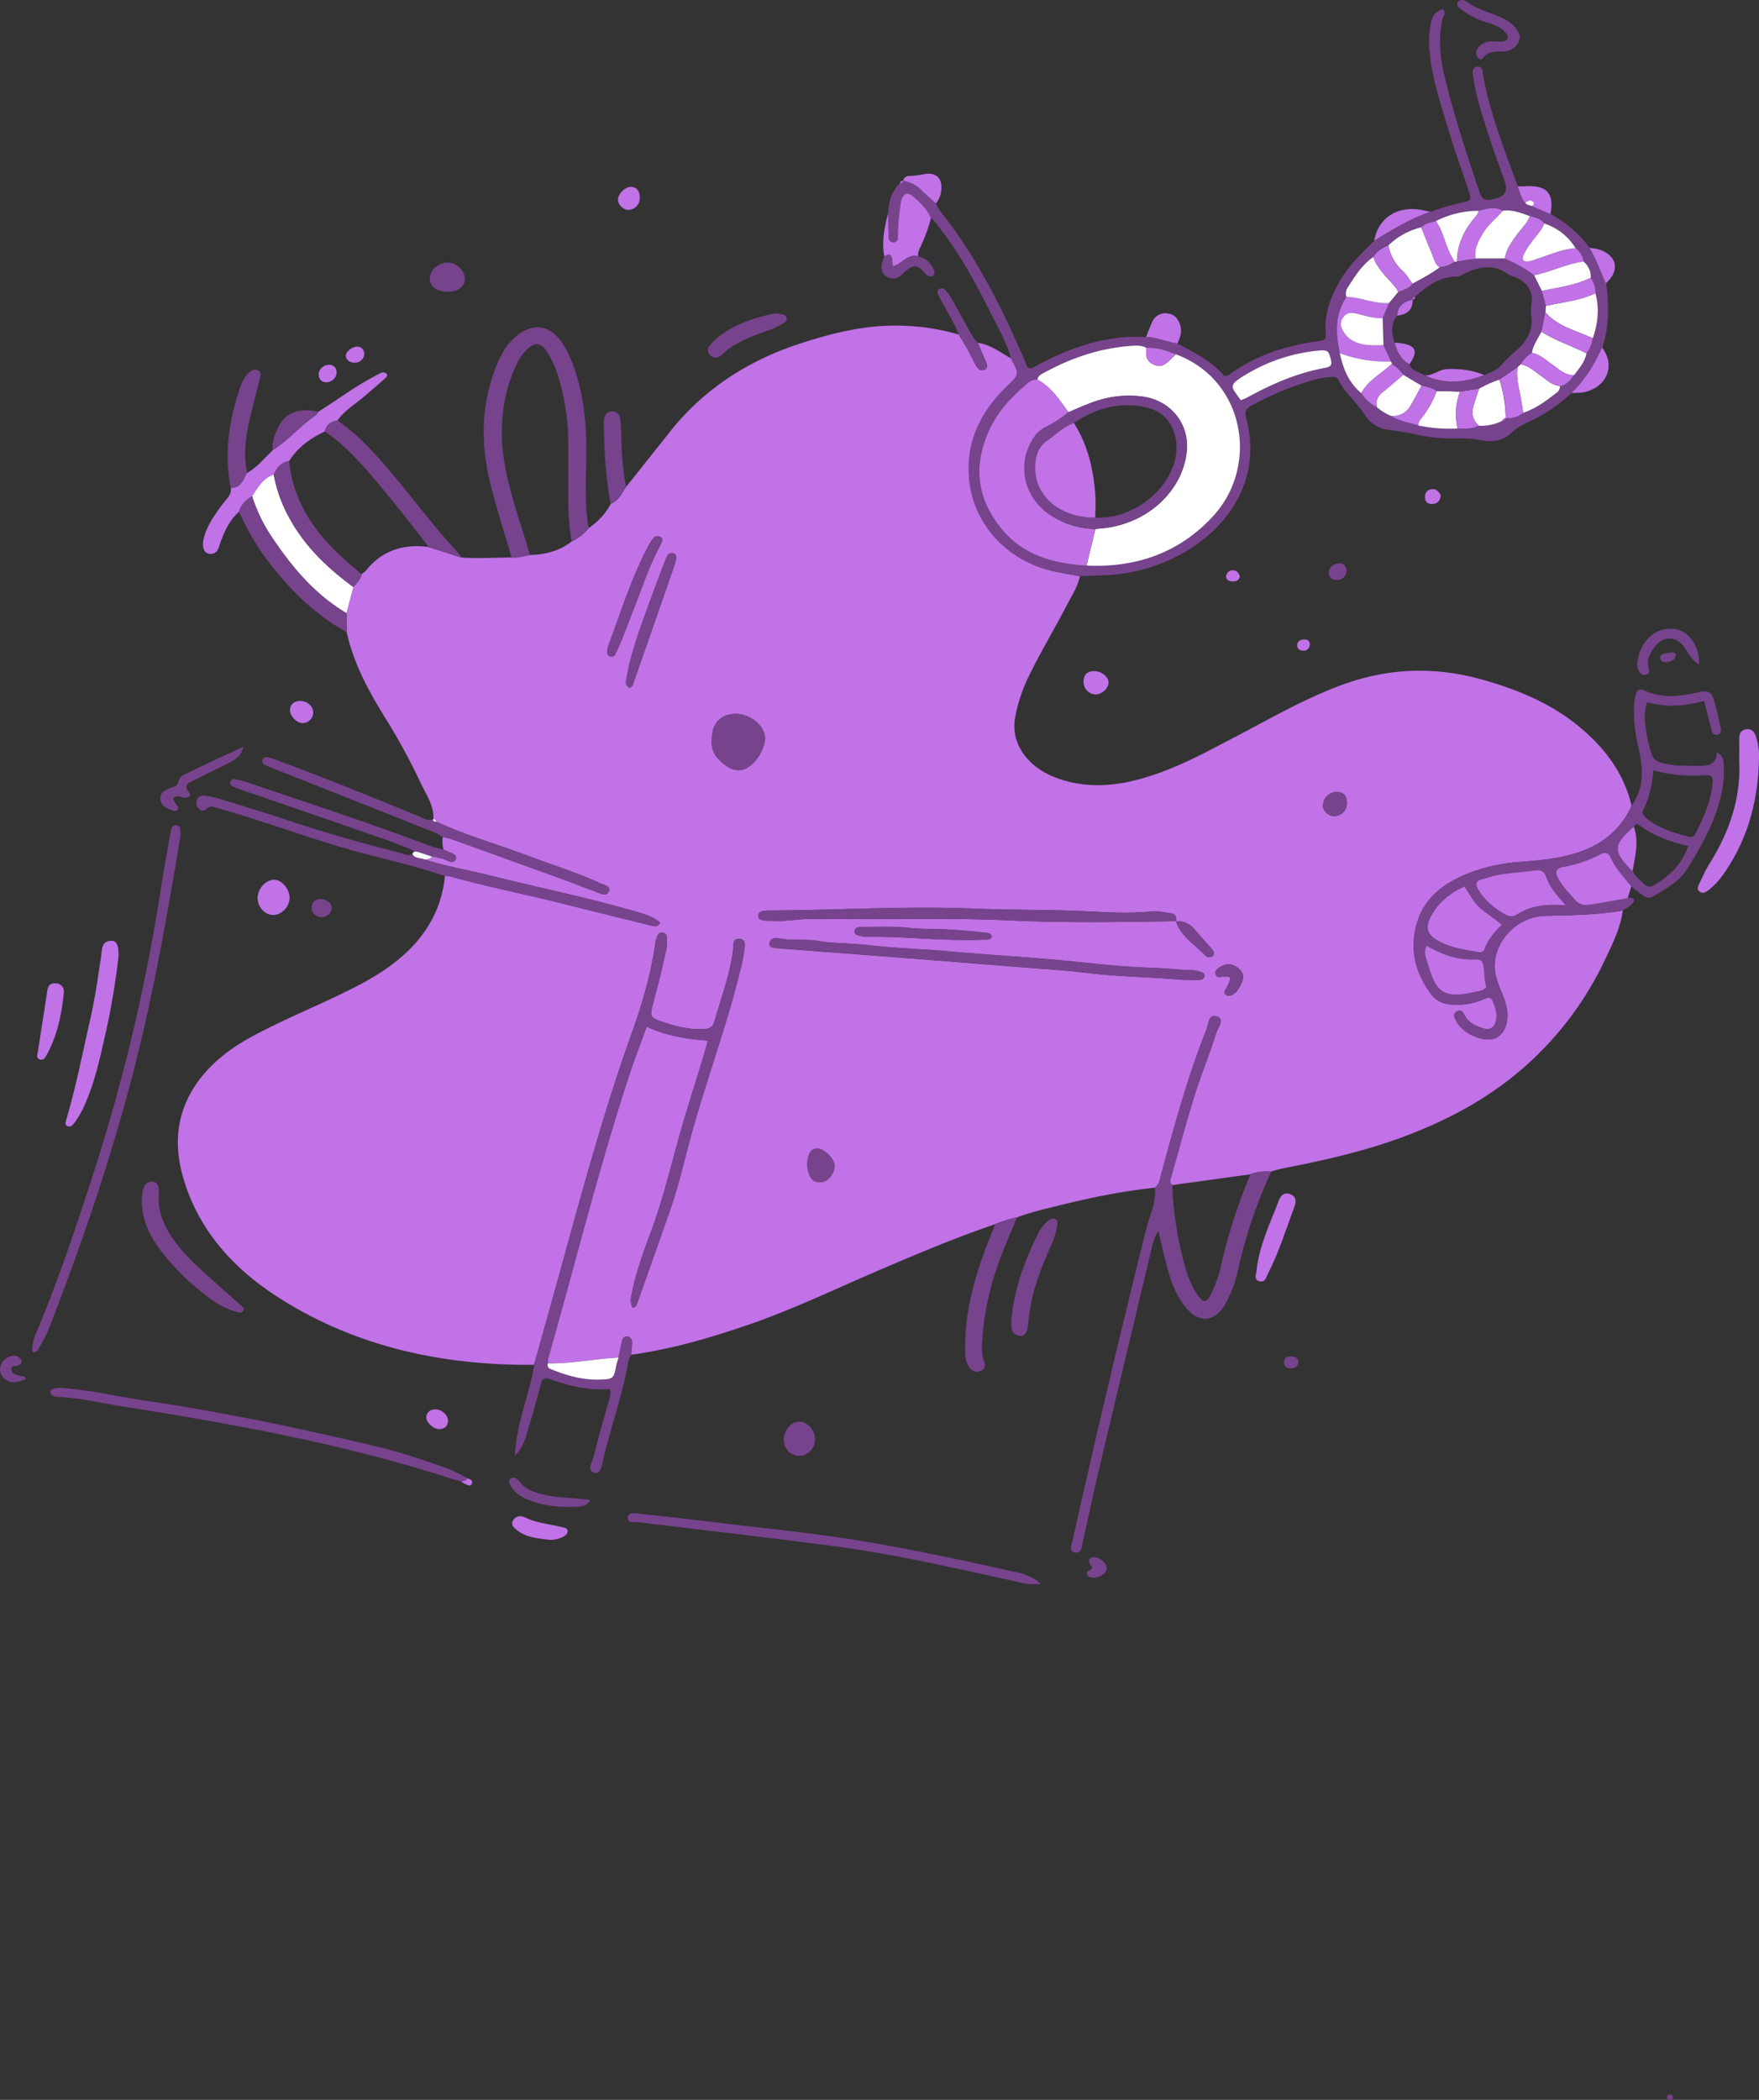 <svg id="Layer_1" data-name="Layer 1" xmlns="http://www.w3.org/2000/svg" viewBox="0 0 903.61 1078.47"><rect x="0" y="0" width="903.61" height="1078.47" fill="#333333" stroke="none"/><defs><style>.cls-1{fill:#c072e6;}.cls-2{fill:#77438d;}.cls-3{fill:#fff;}</style></defs><title>Librarians</title><path class="cls-1" d="M804.85,314.51c-1.22,5.73-4.59,10.69-7.27,15.86C791.2,342.68,783.93,354.6,778,367.1a81.21,81.21,0,0,0-6.41,19.82c-2.53,13.54,6.48,26.12,22.47,31.6,13.46,4.61,27.12,4,40.69.37,18.38-4.84,34.5-13.86,50.88-22.43,17.68-9.25,34.9-19.23,54-26.23,23.74-8.72,47.68-9.48,72-2.63,17.51,4.91,33.95,11.68,47.87,22.68,14.4,11.38,24.8,25,28.74,42.14-5.17,11.45-14.11,19.41-27,23.78-9.69,3.29-19.89,4.16-30,5a92,92,0,0,0-24.57,5c-13,4.81-23.8,12-28.11,24.69-4.6,13.53-2.1,26.26,6.58,38.09,2.66,3.61,6.22,5.22,10.88,5.48a34.78,34.78,0,0,0,16.4-2.77c1.72-.77,3.45-1.46,4.41.72,1.51,3.44,2.73,7,1.69,10.75-1,3.43-3.18,4.65-6.85,3.43-3.35-1.11-6.57-2.5-8.55-5.53-1-1.58-1.81-4.7-4.8-2.93-2.38,1.41-.69,3.73.33,5.58.12.21.23.42.36.61,3.92,5.73,13.86,9.62,19.09,7.49s7.51-9,5.83-16.43c-1.32-5.88-4.63-11.12-5.69-17.13-2.47-14.07,9.9-29,25.83-29.36,13.3-.29,26.55-.46,39.66-2.71-1.15,8.8-5.14,16.81-8.92,24.81a169.58,169.58,0,0,1-41.21,55.16c-18.9,16.73-41.14,28.58-65.64,37.35C948.83,610.34,929,614.73,909,618.65c-2,.39-3.9,1-5.85,1.54-3.67-.12-7.31,0-10.71,1.46l-40.15,5.54a2.55,2.55,0,0,1-.87-3.11c4-14,7.65-28,12-41.93,3.51-11.24,8-22.24,11.6-33.48.81-2.55,4.59-6.88-.18-8.19-4-1.1-3.85,4-4.87,6.55-9.8,24.4-16.56,49.58-23.42,74.73-.65,2.4-.82,5-3.2,6.78-16.91,1.75-33.43,5.2-49.79,9.26-7.08,1.76-14.23,3.37-21,6a61.26,61.26,0,0,0-11.18,3.42c-21.47,7.37-42.25,16.16-63,25.11-21.38,9.26-42.39,19.26-64.61,26.86-19.33,6.6-39,12.36-59.5,15.13a47.67,47.67,0,0,0,.5-6.61A2.66,2.66,0,0,0,572,705c-1.49,0-2.07,1-2.33,2.19-.62,2.86-1.23,5.71-1.84,8.57-12.14.56-24.07,3.22-36.29,3a12.88,12.88,0,0,1,.16-2.72c13.82-48.31,25.76-97,41.47-144.91,2.73-8.33,5.94-16.54,9.12-25.35,10,4.71,20.45,6.39,31.44,7.22-.76,2.72-1.32,5-2,7.15-3.31,10.86-6.69,21.71-10,32.58-5.66,18.86-9.82,38.06-16.6,56.66-3.9,10.7-8,21.36-10.26,32.49-.56,2.75-1.4,5.6.27,8.34,2.07-.7,2.14-2,2.5-3q8.28-23.34,16.5-46.69c5.07-14.49,8.24-29.41,12.44-44.1,7.45-26,16.82-51.63,23.38-77.89a115.64,115.64,0,0,0,2.49-12.17c.3-2.14.88-5.41-2.51-5.64-3.57-.25-3,3-3.21,5.19-1.48,12.88-6.18,25.09-9.75,37.54-.74,2.59-2.62,3.53-5.63,3.65-7.62.29-14.68-1.65-21.65-4-5.24-1.75-5.77-2.77-4.51-7.81,1.79-7.16,3.87-14.28,5.38-21.5.85-4,2.34-8,2.06-12.25-.11-1.57.34-3.66-2-3.95-2.77-.35-2.92,2.05-3.59,3.71a5.1,5.1,0,0,0-.24,1.36c-2.24,15.79-6.69,31.17-12.08,46.24-14,39-24.79,78.74-35.76,118.45q-7.2,26.08-14.52,52.13c-48.06.42-92.75-9.64-132.2-35.15-23.08-14.93-39.81-34.32-47.54-59.24-5.27-17-4.62-33.67,5.83-49.26,7.17-10.7,17.33-18.63,29.1-25,15.8-8.55,32.64-15.33,48.79-23.3,9.89-4.88,19.38-10.2,27.6-17.29C469.4,498.8,477,485,478.65,468.46a9,9,0,0,1,2.27.06c19.26,5.41,39,9.25,58.4,14.13q22.48,5.64,45,11.16c1.6.39,3.46,1.17,4.91-1.35-3.65-3.4-8.62-4.58-13.33-5.95-24.29-7.09-49.22-12.09-73.79-18.27-11.25-2.82-22.77-4.72-33.8-8.27,1.31-.3,2.93,0,3.63-1.5,1.59-.17,3,.71,4.41.85,2.72.26,6.44,3.78,7.86.39,1.16-2.77-3.9-3.36-6.28-4.84a15.31,15.31,0,0,1-.4-6.35,24.85,24.85,0,0,1,3.73.71q28.49,10.23,56.92,20.53c5.69,2.07,11.29,4.32,17,6.37,2.48.9,6.13,3.24,7.51.51,1.78-3.56-3.4-3.54-5.56-5.07a7.4,7.4,0,0,0-1.37-.61c-10.8-4.76-22.19-8.27-33.25-12.47-16-6.06-32.66-10.7-48.13-17.89-.34-.71-.7-1.4-1.73-1.44l.08.15c.42-7-3.79-12.77-6.61-18.82a325.2,325.2,0,0,0-18.59-34c-8.48-13.68-15.95-27.78-19.35-43.31,0-3.25-.05-6.49-.07-9.74L431.61,320c1.69-2,3.9-3.82,4.18-6.59a13.13,13.13,0,0,0,2.3-1.81c7.94-10,18.68-13.91,32.1-12.13L487,304.86c8.63.6,17.26,0,25.89,0,3.25.29,6.28-.72,9.38-1.29,8-.18,15.39-2.09,21.53-7a23.59,23.59,0,0,0,8.73-6.85,34.62,34.62,0,0,0,11.32-12.39c4.24-1.76,5.64-5.59,7.91-8.78,7.44-9.35,14.91-18.68,22.31-28.06,17.46-22.11,40.63-37.24,69.05-46.16,15.79-5,31.65-8.9,48.64-8.55a112.93,112.93,0,0,1,30.87,4.6c1.44,2.41,3,4.78,4.32,7.23,1.58,2.87,2.87,5.87,4.58,8.68.79,1.31,2,3.07,4.15,2.13s1.5-2.62.81-4.22c-1.38-3.19-2.7-6.41-4.05-9.62,6.59,1,11.51,5,17,8,4.44,8.13,4.45,8.14-1.73,14.11-13.64,13.18-21.1,28.11-19.79,46.76,1.6,22.8,18.29,42.58,42.82,48.32C795.33,312.83,800.11,313.6,804.85,314.51Zm49.37,177.12c2.34,7.66,9.55,12,14.95,17.55a2.78,2.78,0,0,0,4.05.17c1-1.05.34-2.24-.42-3.13-2.92-3.43-6-6.77-8.92-10.2a11.33,11.33,0,0,0-9.72-4.33c.3-2,0-3.78-2.7-4.12-3.29-.4-6.67-1.27-9.88-.93-11.51,1.22-22.93.41-34.42-.1-19.15-.86-38.33-.56-57.51-1.36-34.77-1.45-69.57.9-104.37,1a19.68,19.68,0,0,0-2.3.11c-1.6.18-3.18.71-3.34,2.29-.2,2.12,1.69,2.62,3.55,2.78,1.52.14,3.07,0,4.6.11,6.17.37,12.24-1,18.35-.95,34.27.33,68.54-.82,102.84.74C797.34,492.54,825.8,492.12,854.22,491.63Zm3.7,30.16c2.81,0,5.63.12,8.43,0a2.38,2.38,0,0,0,2.49-2.16c0-1.14-1-1.61-1.9-1.9a17,17,0,0,0-4.44-.91c-7.16-.15-14.29-1-21.4-1.23-13.84-.35-27.53-2-41.21-3.38-20.56-2.06-41.21-3.15-61.78-5-14.22-1.31-28.58-1.61-42.74-3.29-8.38-1-16.83-.68-25.18-2.1-6.48-1.1-13.28,0-19.86-1.32-2.06-.43-4.48,0-4.91,2.22-.53,2.69,2.06,2.67,4.09,2.83q17.57,1.35,35.13,2.67,20.24,1.55,40.48,3.12,23.65,1.86,47.32,3.78c12.47,1,25,1.71,37.38,3.24C825.8,520.24,841.92,520.35,857.92,521.79Zm-242.21-123c-.47,5.82,3,10.19,8.23,13.54a9.4,9.4,0,0,0,8.66,1.17c5.83-2.12,11.78-12.28,10.24-17.8-1.82-6.52-9.54-11.33-16.7-10.4C619.38,386.18,615.68,390.84,615.71,398.79Zm-42.05-26.92c.5-.49,1.25-.91,1.45-1.47q10.71-30.58,21.32-61.2a19.27,19.27,0,0,0,1-4,2.11,2.11,0,0,0-1.83-2.6,2.33,2.33,0,0,0-2.52,1.18,39.46,39.46,0,0,0-2,4.45c-3.65,9.82-7.33,19.63-10.85,29.48-3.37,9.4-6.44,18.88-8.16,28.67C571.64,368.4,570.87,370.47,573.66,371.87Zm-11.57-19.59c.15,1.22-.43,2.89,1.52,3.4s2.5-1,3.07-2.3c1-2.13,2-4.22,2.87-6.39,4.05-10.39,8.09-20.8,12-31.22a171.92,171.92,0,0,1,8.33-18.5c.58-1.11.82-2.29-.62-3a2.83,2.83,0,0,0-3.47.59,29.42,29.42,0,0,0-3,4.75c-8.53,16.26-13.82,33.56-20.19,50.52A18.15,18.15,0,0,0,562.09,352.28Zm197.42,147.5c0-1.54-1.35-2-2.52-2.13-5.83-.63-11.67-1.24-17.53-1.61-7.9-.5-15.81-.17-23.74-1.07-7.32-.83-14.83-.34-22.26-.43-1.87,0-4.11.2-4.35,2-.33,2.48,2.45,2.46,4.3,3a5.1,5.1,0,0,0,1.52.11c20-.32,39.86,2.3,59.85,1.45C756.45,501.07,758.45,501.6,759.51,499.78Zm-89.7,108.59a4.33,4.33,0,0,0-3.92,2.64,13.93,13.93,0,0,0,.48,11.93c1.18,2.25,3.54,3.25,6.39,2.6,3.38-.78,6.46-5.26,6-8.65C678.35,613.24,673.36,608.42,669.81,608.37Zm208.48-88.32c4.05-.08,4.33.23,2.91,3.64-.53,1.29-1.32,2.49-1.88,3.77a1.65,1.65,0,0,0,1,2.29,3.15,3.15,0,0,0,2.16,0c3.26-1.43,4.52-4.27,5.73-7.06,1.47-3.37-.37-5.87-3.22-7.7s-5.84-1.37-8.55.45c-1.25.83-2.41,1.87-1.92,3.45C875.1,520.7,876.66,520.5,878.29,520.05ZM942,431c.09-3.61-1.56-5.51-5-5.72a7.12,7.12,0,0,0-7.27,6.6c-.23,3.13,2.65,5.88,6,5.77A6.53,6.53,0,0,0,942,431Z" transform="translate(-250.09 -18.53)"/><path class="cls-2" d="M804.85,314.51c-4.74-.91-9.52-1.68-14.21-2.77-24.53-5.74-41.22-25.52-42.82-48.32-1.31-18.65,6.15-33.58,19.79-46.76,6.18-6,6.17-6,1.73-14.11-1.78-7.47-5.77-14.18-9.21-21.07-7.84-15.71-16-31.27-27-45.47-1.45-1.87-2.58-4-4.8-5.29-1.67-4.49-5.14-7.84-8.8-11-3.06-2.66-5.14-2.13-6.39,1.57a19.23,19.23,0,0,0-.5,3.4,93.82,93.82,0,0,0-1.26,15.78,2.2,2.2,0,0,1-2,2.54c-2,.21-2.68-1.07-2.74-2.54-.15-4.13-.19-8.26-.27-12.39.22-5.69,1.54-11,5.95-15.41a1.71,1.71,0,0,0,1.83-1.3h0a16.91,16.91,0,0,1,9.51,4.92c2.34,2.3,4.84,4.48,7.27,6.71.79,2.49,2.6,4.46,4.19,6.53,17.42,22.59,29.81,47.46,40.82,72.95.46,1.07.92,2.14,1.29,3.24.68,2,2,2.47,4,1.36,1.74-1,3.48-1.92,5.26-2.82,16.29-8.21,33.41-13.69,52.46-12.63,5.61.11,10.6,2.62,16.06,3.34,8.77,4.73,17.83,9.12,24.05,16.79a9.05,9.05,0,0,0,2.38-.7c13-9.59,28.18-14.77,44.64-17.17,5.35-.79,5.32-.76,5-5.3-.62-8.28,2.11-15.89,5.9-23.25,4.58-8.91,11.73-16.14,19.14-23.17,9.24-5.58,18.41-11.27,28.9-14.87a129.72,129.72,0,0,1,16.06-4.69c4.69-1.08,5-1.38,3.57-5.7-3.21-10-6.91-19.78-9.88-29.78-4-13.56-8.81-27-10.16-41.09a50.31,50.31,0,0,1,.4-15.15c.72-3.48,2.09-6.57,6.31-7.63,2,1.87.2,3.26-.13,4.66-2.26,9.68-1.47,19.3.77,28.82,4.84,20.52,11.46,40.62,18.28,60.66,1.25,3.67,2.67,4.31,6.76,3.45,6.21-1.3,7.92-3.84,6-9.32-4.93-13.82-9.81-27.65-13.72-41.73a107,107,0,0,1-2.52-12.91c-.27-1.75-.24-4.1,2.63-4.1,2.4,0,2.2,2.14,2.47,3.69,3.54,19.88,10.93,38.8,18,57.81,1.25,2.82,1.77,5.91,3.91,8.4.84,1.15,2.26,1.32,3.55,1.69l9.46,4.13a63.37,63.37,0,0,1,20.05,17.41c3.44,5.81,5.69,12.07,8.39,18.16,1.42,11.12,1.55,22.18-2,33.07-4,8.44-8.57,16.55-15.77,23.23a83.15,83.15,0,0,1-22.06,14.82,31.74,31.74,0,0,0-8.76,5.51c-4.25,4.09-9.71,5.21-15.5,3.93a58.28,58.28,0,0,0-13.69-.9,83.5,83.5,0,0,1-19.05-1.88,112.8,112.8,0,0,0-13.55-2.35c-5.87-.55-10.65-3.12-13.64-7.93-3.87-6.24-10.17-11-13.38-17.65-.71-1.48-2.14-1.91-3.78-1.76a45.26,45.26,0,0,0-6.82.88,152,152,0,0,0-34.25,13.8c-2.91,1.56-3.59,3.24-2.77,6.22,11.81,43.34-26.15,76-66.1,80.42C817.65,314.15,811.23,314.17,804.85,314.51Zm218.69-81.23,0,0a12,12,0,0,0,9-2.76c6.56-2.18,11.78-6.15,17-10.19a3.94,3.94,0,0,0,1.85-3.56c3.71-.54,5.36-3.23,7.28-5.64,2.63-3.49,5.64-6.8,6.37-11.17,2-2.27,2.68-5,3.27-7.71,2.65-7.61,3.44-15.3,1.35-23.12a12.37,12.37,0,0,0-2.45-7.91,9.82,9.82,0,0,0-3.65-8.31,10.81,10.81,0,0,0-4.13-6.93,29.21,29.21,0,0,0-16-12.67c-1.85-2.37-4.66-3.21-7.59-3.85-4.49-1.54-8.88-3.53-13.94-2.7-4.11-2.48-8.21-1-12.32,0a48.1,48.1,0,0,0-22,5.28c-2.69.72-5.53,1.14-7.51,3.2a36.92,36.92,0,0,0-16.84,9.25c-3.11,1.38-6,2.95-7.64,5.9-6.11,4.23-9.63,10.22-13.41,16a5.41,5.41,0,0,0-.5,4.59c-6.27,9.13-5.42,18.95-3.45,28.87,1.67,7.73,4.35,15,11.06,20.52a19.1,19.1,0,0,0,8,7.15,24.47,24.47,0,0,0,7.49,4.63c4.2,2.63,9.21,3.37,13.9,4.85a77.12,77.12,0,0,0,20.12,1.56c3.72,0,7.51.42,10.93-1.43a23.91,23.91,0,0,0,12.13-2.57C1022.81,234.5,1023.47,234.18,1023.54,233.28ZM854,200.48c-4.82-1.93-9.69-3.67-15.12-3.33-2.84-1.49-5.95-1.13-9-.88-15.53,1.29-29.67,6.21-42.94,13.39-1.72.94-3.69,1.69-4,3.83-3.23-.16-5.1,1.87-7.11,3.6-8.78,7.52-15.57,15.87-19.51,26.62-6.33,17.26-3.3,32.57,8.4,46.72,10.71,12.95,26.16,17.64,43.42,18.56,26.65,1.29,48.67-7.29,65.44-25.84C896.79,257.5,889.54,213.58,854,200.48Zm33.41,23.59a23.87,23.87,0,0,0,2.7-1c12.75-6.94,26-12.94,40.72-15.55,3.23-.57,3.52-1.89,2.92-4.29-1.11-4.44-1.52-5.08-6.66-4.56a87.9,87.9,0,0,0-36.41,11.92C880.23,216.74,882.63,216.89,887.43,224.07Z" transform="translate(-250.09 -18.53)"/><path class="cls-2" d="M1083.67,486.19c-13.11,2.25-26.36,2.42-39.66,2.71-15.93.35-28.3,15.29-25.83,29.36,1.06,6,4.37,11.25,5.69,17.13,1.68,7.45-.53,14.27-5.83,16.43s-15.17-1.76-19.09-7.49c-.13-.19-.24-.4-.36-.61-1-1.85-2.71-4.17-.33-5.58,3-1.77,3.76,1.35,4.8,2.93,2,3,5.2,4.42,8.55,5.53,3.67,1.22,5.9,0,6.85-3.43,1-3.76-.18-7.31-1.69-10.75-1-2.18-2.69-1.49-4.41-.72a34.78,34.78,0,0,1-16.4,2.77c-4.66-.26-8.22-1.87-10.88-5.48-8.68-11.83-11.18-24.56-6.58-38.09,4.31-12.69,15.1-19.88,28.11-24.69a92,92,0,0,1,24.57-5c10.15-.85,20.35-1.72,30-5,12.92-4.37,21.86-12.33,27-23.78,6.87-9.45,5.91-19.75,3.6-30a77.18,77.18,0,0,1-2.3-20.55,25.15,25.15,0,0,1,1-6.82c.71-2.13,1.58-3.09,4.35-1.86,8.77,3.9,17.87,3.26,27,1,4.81-1.2,7.08-.76,8.39,3,1.75,5,2.69,10.28,3.83,15.47.3,1.39-.15,3-2,3.23s-2.45-1.3-2.81-2.73c-1.19-4.68-2.4-9.35-3.76-14.65-9.72,2.59-19.3,3.57-29.23.64-2,5.62-1,10.79-.35,15.92a64.67,64.67,0,0,0,1.52,6.77c1.63,7.11,2.73,8.11,10.79,9.42,4.56.74,9.2.43,13.8.59,5.24.18,9.65-.3,10.15-7,2.85,1.94,3.33,3.83,3.42,5.83a56.67,56.67,0,0,1-.56,12.41c-2.7,15.27-10.12,28.92-18.51,42.15-3.91,6.17-10.75,9.74-17.09,13.65a4.29,4.29,0,0,1-5-.29c-2.21-1.54-4.3-3.23-6.44-4.86-4-4.75-8.19-9.4-10.74-15-1.24-2.71-3-2.58-5.4-1.31a66.79,66.79,0,0,1-18.58,6.32c-4,.78-4.51,2.49-3.12,5.34,2.08,4.27,5.53,7.67,8.64,11.32,2.27,2.66,4.84,3.25,8,2.76,6.5-1,13-2.23,19.44-3.37,2.49-.38,4.4.1,2.51,2.62C1087.62,484,1085.41,485,1083.67,486.19Zm5.11-20.37c1.26,2.88,3.89,4.76,6.16,6.92,1.46,1.4,2.93,1.47,4.72.43,8.31-4.83,14.66-11,17.64-20.13-9.58-2.3-18.28-5.4-25.58-11.06-.87-.67-1.82.27-2.33,1.13-10.68,9.45-10.85,12.33-1.27,22.37A2.57,2.57,0,0,0,1088.78,465.82Zm10.7-51.67c-.74,7.26-2,14-5.22,20.25-1.08,2.07.51,3.46,2.06,4.71,6,4.91,13.55,7.11,21.16,9.11a2.85,2.85,0,0,0,3.65-1.62c4.16-8.38,8-16.84,8.73-26.17.19-2.48-.29-4-3.58-3.78A78.09,78.09,0,0,1,1099.48,414.15Zm-97.18,59.64c-7.83,3.65-13.57,8.63-17.17,15.42-3.25,6.15-1.77,9.77,4.74,13.13,6.09,3.15,12.9,4,19.64,5.2,2,.34,2.77-.36,3.31-1.87,1.65-4.63,4.88-8.41,8.68-12.14-3.76-3.29-7.84-5.64-11.23-8.71S1005.09,477.6,1002.3,473.79Zm52.09,9.71c-4.85-5.46-8.44-9.61-10-14.79-.82-2.7-2.92-3.62-5.82-3.14-8,1.32-16.28,1.09-24,3.65-1.2.4-2.44.68-3.63,1.08-2.41.78-2.95,2.08-1.8,4.25,3.08,5.8,8,10,13.87,13.42,2.07,1.22,4.42,1.63,6.47.26C1036.4,483.59,1044.36,482.74,1054.39,483.5ZM983,504.2c-1.91,3.69-.17,6.6.59,9.34,4.51,16.4,9.44,18,26.59,13.93a6.86,6.86,0,0,0,2.11-.74c.58-.39,1.45-1.18,1.32-1.55-1.37-4-.64-8.23-1.86-12.2-.47-1.53-2.25-1.73-3.82-1.68C998.91,511.63,990.92,509,983,504.2Z" transform="translate(-250.09 -18.53)"/><path class="cls-2" d="M567.85,715.79c.61-2.86,1.22-5.71,1.84-8.57.26-1.16.84-2.19,2.33-2.19a2.66,2.66,0,0,1,2.8,2.64,47.67,47.67,0,0,1-.5,6.61,15.82,15.82,0,0,0-1.88,5.94c-3.06,16.11-8.66,31.69-12.4,47.67-.65,2.75-1.4,7.8-4.31,7.1-4.5-1.08-1.36-5.5-.71-8.25,2.2-9.21,4.9-18.32,7.43-27.47.61-2.22,1.55-4.39,1-7.34-10.84.9-21.09-1.58-31.07-5.17-2.64-.94-3.73.07-4.33,2.25-2,7.37-4,14.76-6.22,22.07-1.6,5.21-2.72,10.65-7.17,15,.52-16,7.31-30.92,9.86-46.55q7.28-26.06,14.52-52.13c11-39.71,21.8-79.45,35.76-118.45,5.39-15.07,9.84-30.45,12.08-46.24a5.1,5.1,0,0,1,.24-1.36c.67-1.66.82-4.06,3.59-3.71,2.33.29,1.88,2.38,2,3.95.28,4.22-1.21,8.21-2.06,12.25-1.51,7.22-3.59,14.34-5.38,21.5-1.26,5-.73,6.06,4.51,7.81,7,2.34,14,4.28,21.65,4,3-.12,4.89-1.06,5.63-3.65,3.57-12.45,8.27-24.66,9.75-37.54.25-2.19-.36-5.44,3.21-5.19,3.39.23,2.81,3.5,2.51,5.64A115.64,115.64,0,0,1,630,518.54c-6.56,26.26-15.93,51.84-23.38,77.89-4.2,14.69-7.37,29.61-12.44,44.1q-8.19,23.36-16.5,46.69c-.36,1-.43,2.29-2.5,3-1.67-2.74-.83-5.59-.27-8.34,2.25-11.13,6.36-21.79,10.26-32.49,6.78-18.6,10.94-37.8,16.6-56.66,3.27-10.87,6.65-21.72,10-32.58.66-2.2,1.22-4.43,2-7.15-11-.83-21.4-2.51-31.44-7.22-3.18,8.81-6.39,17-9.12,25.35C557.48,619,545.54,667.72,531.72,716a12.88,12.88,0,0,0-.16,2.72,2.13,2.13,0,0,0,1.27,2.87c8,3.25,16.21,5.72,25.08,5.47,7.38-.21,7.47-.48,8.8-7.41C567,718.36,567.47,717.08,567.85,715.79Z" transform="translate(-250.09 -18.53)"/><path class="cls-2" d="M892.47,621.65c3.4-1.48,7-1.58,10.71-1.46A250.66,250.66,0,0,0,886,671a60.64,60.64,0,0,1-6.68,17.6c-5.36,9.14-13.44,9.66-20.23,1.27-5.06-6.26-7.58-13.54-9.56-21-1.48-5.51-2.68-11.08-4.37-18.15a23.49,23.49,0,0,0-3.37,8.66Q828,717.13,814.26,774.86c-2.82,11.94-5.27,23.94-8,35.88-.48,2.1-.38,5.59-3.67,5.19-3.59-.43-2.09-3.63-1.63-5.72Q818.87,730,838.83,650.14c1.79-7.15,5.25-14,4.54-21.6,2.38-1.76,2.55-4.38,3.2-6.78,6.86-25.15,13.62-50.33,23.42-74.73,1-2.53.88-7.65,4.87-6.55,4.77,1.31,1,5.64.18,8.19-3.55,11.24-8.09,22.24-11.6,33.48-4.34,13.89-8,28-12,41.93a2.55,2.55,0,0,0,.87,3.11A177.1,177.1,0,0,0,859,669.5c1.57,5.35,3.55,10.6,7.13,15.19,2.23,2.85,3.69,2.77,5.44-.37a59.77,59.77,0,0,0,5.75-15.7A274.84,274.84,0,0,1,892.47,621.65Z" transform="translate(-250.09 -18.53)"/><path class="cls-2" d="M552.48,289.72a23.59,23.59,0,0,1-8.73,6.85A134,134,0,0,1,542,278c.05-10.57,0-21.14,0-31.71A116.21,116.21,0,0,0,537.18,213a50,50,0,0,0-6.23-14c-3.14-4.64-6-4.86-10.28-.87a25.76,25.76,0,0,0-5.55,8.2A79.84,79.84,0,0,0,508,236.39c-1.23,23.45,8.12,45,14.26,67.18-3.1.57-6.13,1.58-9.38,1.29-3.37-11.58-7-23.11-10.09-34.74-5.79-21.48-6.14-42.87,2.41-63.94C507.28,201,510,196,514.38,192c8.57-7.83,17.8-7.06,24.19,2.21,5,7.34,7.53,15.59,9.51,24,2.9,12.24,3.36,24.65,3.17,37.12C551.08,266.74,550.42,278.27,552.48,289.72Z" transform="translate(-250.09 -18.53)"/><path class="cls-2" d="M266.83,713c-.57-4.14,1-8,2.6-11.73,11.09-26.54,20.14-53.67,28.9-80.86A946.51,946.51,0,0,0,332.7,475.24c1.52-9.81,3.3-19.58,5-29.36a7.1,7.1,0,0,1,.52-2,2.39,2.39,0,0,1,2.28-1.54,2.12,2.12,0,0,1,2.07,1.72c.63,2.53,0,5.05-.41,7.54-6.15,36.89-12.65,73.71-21.72,110.16-11.31,45.46-26.33,89.92-43.19,133.91a80.56,80.56,0,0,1-7.2,15.24C269.42,711.84,269.16,713.17,266.83,713Z" transform="translate(-250.09 -18.53)"/><path class="cls-2" d="M468.32,460c11,3.55,22.55,5.45,33.8,8.27,24.57,6.18,49.5,11.18,73.79,18.27,4.71,1.37,9.68,2.55,13.33,5.95-1.45,2.52-3.31,1.74-4.91,1.35q-22.51-5.54-45-11.16c-19.42-4.88-39.14-8.72-58.4-14.13a9,9,0,0,0-2.27-.06c-15.26-5.3-31.18-8.69-46.78-13-21-5.86-41.38-13.36-62.21-19.71-2.9-.88-5.84-1.67-8.76-2.52-1.48-.42-3-.92-4.26.32s-2.92,2-4.47.26a4.16,4.16,0,0,1-.87-4.55c.7-1.81,2.44-2.4,4.32-2.11a50.58,50.58,0,0,1,7.43,1.68c12.33,3.81,24.7,7.53,36.92,11.62,18.47,6.17,37.28,11.38,56.2,16.27,1.86.48,3.78,1.62,5.86.48l-.09-.08C463.18,459.65,466.2,459,468.32,460Z" transform="translate(-250.09 -18.53)"/><path class="cls-2" d="M487,779.39c-1.47-.4-3-.75-4.4-1.22-55.36-18-112.82-28.34-170.6-37.47-10.58-1.67-21-4.32-31.81-4.68a7.81,7.81,0,0,1-2.92-.69,2.65,2.65,0,0,1-1.26-1.55c-.29-1.1.67-1.7,1.64-2,2.51-.8,5.08-.33,7.61-.1,13.28,1.17,26.19,4.29,39.33,6.2,40,5.82,79.32,14.19,118.46,23.42,10.65,2.51,21,5.91,31.3,9.43,5.5,1.88,10.94,3.92,15.72,7.09C489.49,779.11,488.15,779.14,487,779.39Z" transform="translate(-250.09 -18.53)"/><path class="cls-2" d="M784.77,832c-6.61.7-11.63-1-16.68-2.09-29.14-6.3-58.17-13.1-87.84-17.06-34-4.52-68-8.32-102-12.48-2.09-.26-5.61.67-5.66-2.11-.06-3.43,3.7-2.51,5.92-2.28q18.31,1.86,36.59,4.12c27.92,3.44,56,6,83.65,10.88,23.89,4.22,47.57,9.23,71.18,14.52C774.9,826.59,780.09,827.7,784.77,832Z" transform="translate(-250.09 -18.53)"/><path class="cls-1" d="M413.59,230c9.4-5.81,18.14-12.48,28-17.73a51,51,0,0,1,4.59-2.37,2.78,2.78,0,0,1,2.11.29c1.09.68.66,1.71,0,2.34-4,3.52-7.95,7-12.08,10.43-4.48,3.66-9.5,6.83-12.78,11.56-3.62.5-5.68,2.45-6.44,5.61-7.63,3.58-14.07,8.31-18.34,15.16-4.3.81-6.46,3.57-7.88,7-5.69,2.07-8.14,6.75-11.06,11.06-3.32,2-5.85,4.49-6.87,8.05-5,4.5-7.54,10.2-9.64,16.12-.9,2.53-1.28,5.77-5.51,5.45-2.66-.2-4-3.33-3-7.55,1.49-6.64,5.5-12.23,9.59-17.79,1.9-2.6,4.9-4.84,4.39-8.49,5.55-.13,6.35-4.43,8.35-7.68,5.33-3.06,8.95-7.67,13.18-11.73,8.18-5.24,14.23-12.61,22.21-18.05A6.09,6.09,0,0,0,413.59,230Z" transform="translate(-250.09 -18.53)"/><path class="cls-2" d="M474.37,440.6c15.47,7.19,32.13,11.83,48.13,17.89,11.06,4.2,22.45,7.71,33.25,12.47a7.4,7.4,0,0,1,1.37.61c2.16,1.53,7.34,1.51,5.56,5.07-1.38,2.73-5,.39-7.51-.51-5.69-2.05-11.29-4.3-17-6.37q-28.43-10.31-56.92-20.53a24.85,24.85,0,0,0-3.73-.71,26.15,26.15,0,0,0-3.79-2.29q-39.92-15.87-79.87-31.67c-2.57-1-5.14-2-7.62-3.2a2,2,0,0,1-1.15-2.92c.69-1.24,2.1-1.19,3.34-.83,1.69.49,3.34,1.13,5,1.74,23.85,8.81,47.32,18.42,70.81,28,2.62,1.06,5.15,3.08,8.47,2l-.08-.15C472.25,440.57,473.48,440.41,474.37,440.6Z" transform="translate(-250.09 -18.53)"/><path class="cls-1" d="M311,509.49a366.82,366.82,0,0,1-6.6,39.4c-2.72,11.92-5.17,23.91-10.07,35.34a47.71,47.71,0,0,1-6.11,11.09c-.85,1.08-2,2.44-3.72,1.47-1.2-.69-.71-2-.37-3.18,5.05-17.11,8.44-34.53,12.37-51.85,2.45-10.81,4-21.74,5.6-32.66,0-.23,0-.46.06-.69.47-2.92.29-6.37,4.88-6.68C309.89,501.53,311.07,503.8,311,509.49Z" transform="translate(-250.09 -18.53)"/><path class="cls-1" d="M1143.55,409.68c0-3.91.06-7.81,0-11.72,0-2.28.53-4.26,3.27-4.8,3.26-.64,4.68,1.47,5.35,3.77a33.68,33.68,0,0,1,1.55,9.52c-.17,20.82-4.73,40.61-16.69,58.71-2.63,4-5.49,7.76-9.53,10.71-1.22.9-2.56,1.73-4.1.73s-1.32-2.35-.64-3.71c1.78-3.55,3.29-7.25,5.42-10.63C1138.43,445.93,1144.4,428.59,1143.55,409.68Z" transform="translate(-250.09 -18.53)"/><path class="cls-2" d="M416.94,240.09c.76-3.16,2.82-5.11,6.44-5.61,10.35,7,18.35,16,26.16,25C461.88,273.88,472.85,289.17,486,303a7.64,7.64,0,0,1,1,1.85l-16.75-5.41c-9.62-12.73-19.57-25.26-30-37.43C433.26,254,426,246.28,416.94,240.09Z" transform="translate(-250.09 -18.53)"/><path class="cls-2" d="M761.38,647.18a61.26,61.26,0,0,1,11.18-3.42c-4.56,11-9.47,21.81-12.66,33.21a137,137,0,0,0-5.09,27.86c-.29,4.33-.76,8.71.88,13,.85,2.21.41,4.21-2.42,5-2.66.73-4.4-.65-5.63-2.57-1.6-2.49-1.63-5.3-1.7-8.05a116.21,116.21,0,0,1,3-28.08C751.77,671.41,756.43,659.26,761.38,647.18Z" transform="translate(-250.09 -18.53)"/><path class="cls-2" d="M331.61,634.64c-.08,5.9,2.17,11.94,5.72,17.65,4.53,7.31,10.68,13.47,17.14,19.38,6.27,5.74,12.71,11.33,19.07,17,.89.79,2.18,1.61,1.59,2.84-.84,1.75-2.61,1.07-4,.68a42.26,42.26,0,0,1-13.83-7.26,123,123,0,0,1-25.65-25.49c-4.38-6-7.5-12.57-8.42-19.8a33.59,33.59,0,0,1-.22-6.87c.42-5.09,2.17-7.39,5.16-7.32s3.76,2,3.52,7.79C331.68,633.46,331.66,633.69,331.61,634.64Z" transform="translate(-250.09 -18.53)"/><path class="cls-2" d="M372.79,281.36c1-3.56,3.55-6.08,6.87-8.05A79.28,79.28,0,0,0,390,294.64c10,15,21.55,28.9,38.09,38.77,0,3.25,0,6.49.07,9.74-17.36-9.57-30.32-23-41.55-38C381,297.67,376.75,289.59,372.79,281.36Z" transform="translate(-250.09 -18.53)"/><path class="cls-2" d="M477.94,454.87c2.38,1.48,7.44,2.07,6.28,4.84-1.42,3.39-5.14-.13-7.86-.39-1.45-.14-2.82-1-4.41-.85-2.33-.78-4.65-1.59-7-2.32-1.22-.39-2.44-.47-3,.94l.09.08c1.33-1.42,0-2.07-1.08-2.5-4.68-1.86-9.37-3.74-14.14-5.4q-36.21-12.54-72.46-25a49.63,49.63,0,0,1-4.92-1.92,1.77,1.77,0,0,1-1-2.34,2.14,2.14,0,0,1,2.42-1.32,58.9,58.9,0,0,1,7.31,2c30.9,10.5,62,20.63,92.43,32.15C473,453.75,475.5,454.22,477.94,454.87Z" transform="translate(-250.09 -18.53)"/><path class="cls-1" d="M1086.3,479.81c-6.48,1.14-12.94,2.36-19.44,3.37-3.15.49-5.72-.1-8-2.76-3.11-3.65-6.56-7.05-8.64-11.32-1.39-2.85-.87-4.56,3.12-5.34a66.79,66.79,0,0,0,18.58-6.32c2.38-1.27,4.16-1.4,5.4,1.31,2.55,5.57,6.74,10.22,10.74,15Z" transform="translate(-250.09 -18.53)"/><path class="cls-2" d="M769.62,696.4c1.54-16.31,7.07-31.09,14.32-45.41a22.53,22.53,0,0,1,4-5c1-1,2.38-2,4-1.42,1.83.65,1.41,2.22,1.21,3.58a40.63,40.63,0,0,1-3.39,10.59c-3.84,8.79-7.4,17.65-9.51,26.94a89.25,89.25,0,0,0-2,13c-.33,4.32-2,6.45-4.64,5.89-3.83-.83-4.07-3.69-4-6.57C769.63,697.29,769.62,696.6,769.62,696.4Z" transform="translate(-250.09 -18.53)"/><path class="cls-2" d="M377,261.42c-2,3.25-2.8,7.55-8.35,7.68-3.45-16.94-1.09-33.48,4.21-49.82,1.08-3.32,2.24-6.64,5-9.24,1.26-1.2,2.79-2.21,4.75-1.29,1.72.81,1.4,2.32,1.07,3.66-1.25,5.17-2.57,10.33-3.87,15.49C376.93,239,374.65,250,377,261.42Z" transform="translate(-250.09 -18.53)"/><path class="cls-1" d="M706.34,128.05c.08,4.13.12,8.26.27,12.39.06,1.47.74,2.75,2.74,2.54a2.2,2.2,0,0,0,2-2.54,93.82,93.82,0,0,1,1.26-15.78,19.23,19.23,0,0,1,.5-3.4c1.25-3.7,3.33-4.23,6.39-1.57,3.66,3.19,7.13,6.54,8.8,11a80.49,80.49,0,0,1-4.89,13.59c-.8,1.91-2,3.7-1.66,5.86-5.7-1.42-8.22,4.11-13.09,5.23-.24-2-.09-3.59-.69-5-.85-2-2.37-.71-3.63-.15C703,142.73,704.36,135.36,706.34,128.05Z" transform="translate(-250.09 -18.53)"/><path class="cls-2" d="M571.71,268.55c-2.27,3.19-3.67,7-7.91,8.78-2.62-13.34-3.23-26.83-3.56-40.33a17,17,0,0,1,.18-3.42c.35-2,1.47-3.59,3.83-3.72,2.78-.15,4.15,1.58,4.46,3.83a70,70,0,0,1,.5,7.53C569.47,250.37,569.84,259.52,571.71,268.55Z" transform="translate(-250.09 -18.53)"/><path class="cls-1" d="M895.58,671.13c1.3-12.73,7-24.36,11.53-36.25.9-2.33,2.72-4.22,5.81-3,3.36,1.28,3,4.08,2.12,6.52-4.36,11.5-7.9,23.27-13.62,34.32-.88,1.71-1.3,4.69-4.38,3.84S895.41,673.11,895.58,671.13Z" transform="translate(-250.09 -18.53)"/><path class="cls-2" d="M648.09,179.52a27,27,0,0,1,3.56.4c1.2.3,2.52.64,2.64,2.08a2.44,2.44,0,0,1-1.38,2.29A42.68,42.68,0,0,1,647,187.4c-9.38,3.52-19.12,6.38-26.24,13.5a4.07,4.07,0,0,1-5.53.31,3.37,3.37,0,0,1-.61-5,22.82,22.82,0,0,1,4.47-4.64C627.62,185,637.73,181.53,648.09,179.52Z" transform="translate(-250.09 -18.53)"/><path class="cls-2" d="M1030.84,37c.14,3.9-3.32,7.55-7.65,7.91s-8.44-.64-11.43,3.6c-1,1.4-3.17-.53-3.31-2.31-.26-3.22,3.21-6.17,7.5-6.42,2-.11,4.12.31,6.11.05,2.7-.35,3.28-2,1.86-4-2.2-3.08-5.8-4.45-9.42-5.59a41,41,0,0,1-13.91-7c-1.36-1.11-2.92-2.33-1.25-4,1.2-1.2,3-.73,4.18.16,5,3.74,11.24,5.33,17,7.76C1025.5,29.26,1029.51,32.39,1030.84,37Z" transform="translate(-250.09 -18.53)"/><path class="cls-2" d="M375,402.1c-.95,4.74-4,6.5-7,8.08-5.7,3-11.65,5.71-17.39,8.69-2.85,1.47-7.11,2.52-3.2,6.89,1,1.16-.32,2.62-2.29,2.51-1-.06-1.95-.61-2.95-.68-3-.24-3.66.56-2.31,3a24.23,24.23,0,0,1,1.64,2.29,1.88,1.88,0,0,1-.36,1.81,2.59,2.59,0,0,1-2.07.26c-3.11-1.16-6.33-2.47-6.6-6-.25-3.32,2.48-4.88,5.51-5.8,2-.61,3.45-1.16,3.87-3.48.5-2.76,3.64-3.68,6.07-4.84C356.48,410.7,365.09,406.73,375,402.1Z" transform="translate(-250.09 -18.53)"/><path class="cls-1" d="M269.46,559.14c1.59-10.26,3.27-20.69,4.81-31.14.37-2.52.94-4.65,4.43-4.41a4.15,4.15,0,0,1,4.17,4.9c-1.14,11.23-3.4,22.26-9.13,32.47-.59,1-1.57,2.14-2.94,1.77C269,562.25,268.91,560.78,269.46,559.14Z" transform="translate(-250.09 -18.53)"/><path class="cls-2" d="M1122.91,359.92c-4.06-2.67-5.4-6-7.45-8.84-4.33-6-10.88-6.21-15.38-.26-2.47,3.26-4.24,6.87-3,11,.45,1.47.35,2.89-1.57,3.29-1.73.36-2.84-.74-3.58-2-2.18-3.82.57-12.61,5.34-17.19a15.23,15.23,0,0,1,16.08-3.54C1119.07,344.66,1123.26,351.9,1122.91,359.92Z" transform="translate(-250.09 -18.53)"/><path class="cls-2" d="M752.39,194.58c1.35,3.21,2.67,6.43,4.05,9.62.69,1.6,1.22,3.32-.81,4.22s-3.36-.82-4.15-2.13c-1.71-2.81-3-5.81-4.58-8.68-1.35-2.45-2.88-4.82-4.32-7.23-2.1-5.89-5.58-11.2-8.55-16.73a44.49,44.49,0,0,1-2.25-4.33,1.85,1.85,0,0,1,.91-2.38,2.29,2.29,0,0,1,2.78.29,25.92,25.92,0,0,1,3.34,4.51c3.12,5.47,6.13,11,9.15,16.51A25.37,25.37,0,0,0,752.39,194.58Z" transform="translate(-250.09 -18.53)"/><path class="cls-2" d="M553.21,789c-1.59,3.13-4.68,3.27-7.23,3.39-9,.45-17.79-.51-26-4.24-3.74-1.7-6.68-4.18-8.12-7.84a1.86,1.86,0,0,1,.73-2.45,2.52,2.52,0,0,1,2.81.12,6.31,6.31,0,0,1,1.54,1.51c3.3,4.27,8.27,5.79,13.58,6.92C537.92,788,545.56,787.64,553.21,789Z" transform="translate(-250.09 -18.53)"/><path class="cls-2" d="M668.79,757.78a8.46,8.46,0,0,1-8.13,8.5,8.12,8.12,0,0,1-7.91-8.56c.1-4.67,3.66-8.89,7.64-9.05C664.71,748.49,668.82,753,668.79,757.78Z" transform="translate(-250.09 -18.53)"/><path class="cls-1" d="M398.87,479.49c0,4.72-4.1,9-8.51,9-4.17-.06-7.91-4.13-7.95-8.65-.05-5,4.4-9.7,8.89-9.46C394.93,470.55,398.86,475.3,398.87,479.49Z" transform="translate(-250.09 -18.53)"/><path class="cls-2" d="M479.89,168.39c-5.63-.08-9.27-3-9-7.2.28-4.37,4.83-8,9.79-7.75,4.21.18,8.37,4.48,8.21,8.48S485.1,168.46,479.89,168.39Z" transform="translate(-250.09 -18.53)"/><path class="cls-1" d="M532.37,809.39c-5.75-.73-11.64-1.15-16.37-4.72-2-1.5-4-3.28-2-5.8,1.57-2,4-1.9,6.14-.84,5.7,2.76,12.13,3.18,18.2,4.73,1.46.37,3.21.35,3.32,2.13.09,1.56-1.25,2.43-2.62,3.07A14.6,14.6,0,0,1,532.37,809.39Z" transform="translate(-250.09 -18.53)"/><path class="cls-2" d="M704.33,150.28c1.26-.56,2.78-1.82,3.63.15.6,1.38.45,3,.69,5,4.87-1.12,7.39-6.65,13.09-5.23a10.94,10.94,0,0,1,8,6.77c.47,1.09.66,2.37-.45,3.19s-2.41.18-3.34-.62-1.65-1.74-2.49-2.59c-2.11-2.12-4.39-2-6.7-.31A28.37,28.37,0,0,0,714,159c-2.05,2-4.36,3.38-7.41,2.12-3.26-1.34-4-4-3.59-6.92A22.45,22.45,0,0,1,704.33,150.28Z" transform="translate(-250.09 -18.53)"/><path class="cls-1" d="M854.92,194.93c-5.46-.72-10.45-3.23-16.06-3.34,1-2.59,1.94-5.24,3.17-7.76a7.25,7.25,0,0,1,7.89-4.3c3.51.4,5.19,2.62,6.26,5.39C857.54,188.44,856.48,191.71,854.92,194.93Z" transform="translate(-250.09 -18.53)"/><path class="cls-2" d="M413.59,230a6.09,6.09,0,0,1-1.25,1.68c-8,5.44-14,12.81-22.21,18.05-.32-3.54.72-6.87,2.11-10.09C396.1,230.69,402.8,227.71,413.59,230Z" transform="translate(-250.09 -18.53)"/><path class="cls-1" d="M1057.33,220.34c7.2-6.68,11.78-14.79,15.77-23.23,7.14,9.27,2.35,20.62-9.76,22.93A41.23,41.23,0,0,1,1057.33,220.34Z" transform="translate(-250.09 -18.53)"/><path class="cls-1" d="M984.92,127.26c-10.49,3.6-19.66,9.29-28.9,14.87,2.19-12.27,12.88-18.63,25.9-15.43C982.9,126.94,983.92,127.08,984.92,127.26Z" transform="translate(-250.09 -18.53)"/><path class="cls-1" d="M730.86,123c-2.43-2.23-4.93-4.41-7.27-6.71a16.91,16.91,0,0,0-9.51-4.92c.27-1.63,1.48-2.36,3.16-2.48a40.36,40.36,0,0,0,6.78-.77c6.18-1.47,10,1.39,9.67,7.15A12.23,12.23,0,0,1,730.86,123Z" transform="translate(-250.09 -18.53)"/><path class="cls-1" d="M1033.6,122.65c-2.14-2.49-2.66-5.58-3.91-8.4,1,0,2,0,3,0,11.81-1,16,3.29,13.87,14.26l-9.46-4.13c.68-.67,1.37-1.5.42-2.25C1036.13,121,1034.82,121.82,1033.6,122.65Z" transform="translate(-250.09 -18.53)"/><path class="cls-2" d="M263.44,726.64q-8.24,4.17-12.29-1.42c-2.21-3-.85-7.45,2.94-9.52,1.89-1,3.88-1.41,5.71,0,1.54,1.17,2.24,2.62.11,3.93-1.32.8-4.13-.13-4,2.28.14,2.23,2.56,2.59,4.44,3.24C261.46,725.51,263,725.16,263.44,726.64Z" transform="translate(-250.09 -18.53)"/><path class="cls-1" d="M811.87,363.22c3.67-.13,7.3,2.45,7.67,5.45s-3.14,6.42-6.45,6.52a6.37,6.37,0,0,1-6.37-6.43C806.64,365.26,808.43,363.34,811.87,363.22Z" transform="translate(-250.09 -18.53)"/><path class="cls-1" d="M1075.05,164c-2.7-6.09-5-12.35-8.39-18.16a32.59,32.59,0,0,1,5.21.92C1080.92,150,1082.3,157.6,1075.05,164Z" transform="translate(-250.09 -18.53)"/><path class="cls-1" d="M411,384.46a5.49,5.49,0,0,1-5.48,5.45c-2.92,0-6.39-3.49-6.45-6.56,0-2.87,1.88-4.69,5.08-4.79C407.82,378.45,410.87,381.08,411,384.46Z" transform="translate(-250.09 -18.53)"/><path class="cls-1" d="M578.75,120.24a6,6,0,0,1-5.81,6.09c-2.87,0-5.65-2.94-5.37-5.65.33-3.15,4.13-6.46,7.08-6.17C577.31,114.78,578.84,116.92,578.75,120.24Z" transform="translate(-250.09 -18.53)"/><path class="cls-2" d="M415.32,489.58c-2.79,0-5.3-2.27-5.22-4.89s1.58-4.29,4.66-4.38c2.92-.1,5.67,2.06,5.78,4.41C420.66,487.23,418.13,489.59,415.32,489.58Z" transform="translate(-250.09 -18.53)"/><path class="cls-1" d="M480.24,748.35c-.16,2.43-1.5,4.15-4.64,4.15s-7-3.82-6.51-6.54c.39-2.32,2.17-3.59,4.77-3.57C477.12,742.41,480.25,745.33,480.24,748.35Z" transform="translate(-250.09 -18.53)"/><path class="cls-2" d="M811.73,828.8c-1.32,0-2.55-.34-3.11-1.51a1.56,1.56,0,0,1,1-2.2c2.83-1.16.79-2.25.19-3.63-.92-2.15.53-3.51,2.92-3.14,3.29.52,6.24,3.63,5.84,6.16C818.24,826.77,815,828.78,811.73,828.8Z" transform="translate(-250.09 -18.53)"/><path class="cls-1" d="M419.25,205.85c2.47.26,3.79,1.67,3.77,4.08a5.29,5.29,0,0,1-5.21,4.93c-2.86-.07-4-1.78-4-4.07C413.78,208.18,416.43,205.79,419.25,205.85Z" transform="translate(-250.09 -18.53)"/><path class="cls-1" d="M433.66,196.55a3.59,3.59,0,0,1,3.54,3.72c.11,2.57-2.59,4.89-5.45,4.54-2.22-.27-3.85-1.42-4-3.54S431.18,196.5,433.66,196.55Z" transform="translate(-250.09 -18.53)"/><path class="cls-2" d="M941.76,311.15a4.73,4.73,0,0,1-4.87,5.26c-2.77,0-4.14-1.46-4.22-3.86s2.57-4.74,5.42-4.65A3.38,3.38,0,0,1,941.76,311.15Z" transform="translate(-250.09 -18.53)"/><path class="cls-1" d="M990.24,272.93c-.36,2.39-1.24,4.16-4,4.41-2.35.21-3.9-.68-4.09-2.92s.51-4.18,3.22-4.61S989.31,271.15,990.24,272.93Z" transform="translate(-250.09 -18.53)"/><path class="cls-2" d="M917.1,718.33c-.44,2-1.85,3.13-4.22,3-2.09-.11-3.23-1.34-3.2-3.16,0-2.33,1.68-3.18,4.07-2.94C915.67,715.43,917.14,716.19,917.1,718.33Z" transform="translate(-250.09 -18.53)"/><path class="cls-2" d="M1111,354.53c0,2.57-1.81,3.43-3.8,3.94s-3.84.16-4.23-1.75c-.44-2.1,1.67-2.5,3.44-2.77C1108,353.7,1109.81,353.08,1111,354.53Z" transform="translate(-250.09 -18.53)"/><path class="cls-1" d="M887,314.5c-.28,1.9-1.67,2.68-3.62,2.65s-3.62-.87-3.4-2.77a3.31,3.31,0,0,1,3.52-2.93C885.45,311.51,886.47,312.84,887,314.5Z" transform="translate(-250.09 -18.53)"/><path class="cls-1" d="M923,349.46c-.28,2.07-1.34,3.36-3.44,3.28s-3.33-1.29-3.06-3.21,1.81-2.64,3.84-2.59S922.84,348.23,923,349.46Z" transform="translate(-250.09 -18.53)"/><path class="cls-1" d="M487,779.39c1.19-.25,2.53-.28,3.07-1.58,1.59.37,3.16,1.15,2.45,2.71-.85,1.91-2.51.43-3.76.06A6.67,6.67,0,0,1,487,779.39Z" transform="translate(-250.09 -18.53)"/><path class="cls-2" d="M1109.46,1095.59a1.28,1.28,0,0,1-1.28,1.39c-1.31.16-1.86-.63-1.69-1.65a1.28,1.28,0,0,1,1.62-1C1108.91,1094.44,1109.46,1094.78,1109.46,1095.59Z" transform="translate(-250.09 -18.53)"/><path class="cls-1" d="M714.12,111.34a1.71,1.71,0,0,1-1.83,1.3A1.8,1.8,0,0,1,714.12,111.34Z" transform="translate(-250.09 -18.53)"/><path class="cls-2" d="M857.92,521.79c-16-1.44-32.12-1.55-48.1-3.52-12.39-1.53-24.91-2.22-37.38-3.24q-23.66-1.93-47.32-3.78-20.24-1.61-40.48-3.12-17.57-1.33-35.13-2.67c-2-.16-4.62-.14-4.09-2.83.43-2.23,2.85-2.65,4.91-2.22,6.58,1.37,13.38.22,19.86,1.32,8.35,1.42,16.8,1.1,25.18,2.1,14.16,1.68,28.52,2,42.74,3.29,20.57,1.89,41.22,3,61.78,5,13.68,1.38,27.37,3,41.21,3.38,7.11.18,14.24,1.08,21.4,1.23a17,17,0,0,1,4.44.91c.93.29,1.95.76,1.9,1.9a2.38,2.38,0,0,1-2.49,2.16C863.55,521.91,860.73,521.79,857.92,521.79Z" transform="translate(-250.09 -18.53)"/><path class="cls-2" d="M854.22,491.63c-28.42.49-56.88.91-85.24-.38-34.3-1.56-68.57-.41-102.84-.74-6.11-.06-12.18,1.32-18.35.95-1.53-.1-3.08,0-4.6-.11-1.86-.16-3.75-.66-3.55-2.78.16-1.58,1.74-2.11,3.34-2.29a19.68,19.68,0,0,1,2.3-.11c34.8-.09,69.6-2.44,104.37-1,19.18.8,38.36.5,57.51,1.36,11.49.51,22.91,1.32,34.42.1,3.21-.34,6.59.53,9.88.93,2.73.34,3,2.11,2.7,4.12Z" transform="translate(-250.09 -18.53)"/><path class="cls-3" d="M428.1,333.41c-16.54-9.87-28.05-23.77-38.09-38.77a79.28,79.28,0,0,1-10.35-21.33c2.92-4.31,5.37-9,11.06-11.05a72,72,0,0,0,7.6,21.51C406,298.38,417.84,309.9,431.61,320Z" transform="translate(-250.09 -18.53)"/><path class="cls-2" d="M431.61,320c-13.77-10.08-25.6-21.6-33.29-36.21a72,72,0,0,1-7.6-21.51c1.42-3.44,3.58-6.2,7.88-7,2.14,21.3,13.79,38.11,30.64,52.48,2.19,1.87,4.36,3.77,6.55,5.66C435.51,316.16,433.3,317.94,431.61,320Z" transform="translate(-250.09 -18.53)"/><path class="cls-2" d="M615.71,398.79c0-8,3.67-12.61,10.43-13.49,7.16-.93,14.88,3.88,16.7,10.4,1.54,5.52-4.41,15.68-10.24,17.8a9.4,9.4,0,0,1-8.66-1.17C618.67,409,615.24,404.61,615.71,398.79Z" transform="translate(-250.09 -18.53)"/><path class="cls-2" d="M573.66,371.87c-2.79-1.4-2-3.47-1.66-5.51,1.72-9.79,4.79-19.27,8.16-28.67,3.52-9.85,7.2-19.66,10.85-29.48a39.46,39.46,0,0,1,2-4.45,2.33,2.33,0,0,1,2.52-1.18,2.11,2.11,0,0,1,1.83,2.6,19.27,19.27,0,0,1-1,4q-10.62,30.62-21.32,61.2C574.91,371,574.16,371.38,573.66,371.87Z" transform="translate(-250.09 -18.53)"/><path class="cls-2" d="M562.09,352.28a18.15,18.15,0,0,1,.51-2.11c6.37-17,11.66-34.26,20.19-50.52a29.42,29.42,0,0,1,3-4.75,2.83,2.83,0,0,1,3.47-.59c1.44.67,1.2,1.85.62,3a171.92,171.92,0,0,0-8.33,18.5c-4,10.42-8,20.83-12,31.22-.85,2.17-1.92,4.26-2.87,6.39-.57,1.28-1.06,2.83-3.07,2.3S562.24,353.5,562.09,352.28Z" transform="translate(-250.09 -18.53)"/><path class="cls-2" d="M759.51,499.78c-1.06,1.82-3.06,1.29-4.73,1.36-20,.85-39.87-1.77-59.85-1.45a5.1,5.1,0,0,1-1.52-.11c-1.85-.55-4.63-.53-4.3-3,.24-1.83,2.48-2.05,4.35-2,7.43.09,14.94-.4,22.26.43,7.93.9,15.84.57,23.74,1.07,5.86.37,11.7,1,17.53,1.61C758.16,497.78,759.48,498.24,759.51,499.78Z" transform="translate(-250.09 -18.53)"/><path class="cls-3" d="M567.85,715.79c-.38,1.29-.88,2.57-1.14,3.89-1.33,6.93-1.42,7.2-8.8,7.41-8.87.25-17.1-2.22-25.08-5.47a2.13,2.13,0,0,1-1.27-2.87C543.78,719,555.71,716.35,567.85,715.79Z" transform="translate(-250.09 -18.53)"/><path class="cls-2" d="M669.81,608.37c3.55,0,8.54,4.87,9,8.52.42,3.39-2.66,7.87-6,8.65-2.85.65-5.21-.35-6.39-2.6a13.93,13.93,0,0,1-.48-11.93A4.33,4.33,0,0,1,669.81,608.37Z" transform="translate(-250.09 -18.53)"/><path class="cls-2" d="M878.29,520.05c-1.63.45-3.19.65-3.76-1.19-.49-1.58.67-2.62,1.92-3.45,2.71-1.82,5.74-2.25,8.55-.45s4.69,4.33,3.22,7.7c-1.21,2.79-2.47,5.63-5.73,7.06a3.15,3.15,0,0,1-2.16,0,1.65,1.65,0,0,1-1-2.29c.56-1.28,1.35-2.48,1.88-3.77C882.62,520.28,882.34,520,878.29,520.05Z" transform="translate(-250.09 -18.53)"/><path class="cls-2" d="M854.16,491.69a11.33,11.33,0,0,1,9.72,4.33c2.93,3.43,6,6.77,8.92,10.2.76.89,1.4,2.08.42,3.13a2.78,2.78,0,0,1-4.05-.17c-5.4-5.55-12.61-9.89-14.95-17.55Z" transform="translate(-250.09 -18.53)"/><path class="cls-2" d="M942,431a6.53,6.53,0,0,1-6.2,6.65c-3.4.11-6.28-2.64-6-5.77a7.12,7.12,0,0,1,7.27-6.6C940.41,425.45,942.06,427.35,942,431Z" transform="translate(-250.09 -18.53)"/><path class="cls-3" d="M461.94,457.09c.58-1.41,1.8-1.33,3-.94,2.34.73,4.66,1.54,7,2.32-.7,1.49-2.32,1.2-3.63,1.5C466.2,459,463.18,459.65,461.94,457.09Z" transform="translate(-250.09 -18.53)"/><path class="cls-3" d="M474.37,440.6c-.89-.19-2.12,0-1.73-1.44C473.67,439.2,474,439.89,474.37,440.6Z" transform="translate(-250.09 -18.53)"/><path class="cls-3" d="M783,213.49c.32-2.14,2.29-2.89,4-3.83,13.27-7.18,27.41-12.1,42.94-13.39,3-.25,6.13-.61,9,.88,0,1.14-.09,2.28,0,3.42.14,2.87,1.92,4.6,4.81,5.57s4.88-.45,6.71-2.12c1.25-1.15,2.42-2.36,3.63-3.54,35.52,13.1,42.77,57,19.6,82.67-16.77,18.55-38.79,27.13-65.44,25.84q2.3-9.39,4.58-18.8c1.53-.13,3.07-.23,4.59-.41,22.31-2.61,40-18.95,42.3-39,1.63-14.23-7.93-26.48-22.56-28.53a52.76,52.76,0,0,0-17.58.59c-7.35,1.45-13.87,4.65-20.59,7.45C794.41,224,790.33,217.51,783,213.49Z" transform="translate(-250.09 -18.53)"/><path class="cls-1" d="M783,213.49c7.35,4,11.43,10.55,15.94,16.76a54.49,54.49,0,0,1-11.06,7.3,16.66,16.66,0,0,0-7,6.23c-8.94,14.09-4,30.69,8.46,39a42.81,42.81,0,0,0,23.47,7.44q-2.29,9.4-4.58,18.8c-17.26-.92-32.71-5.61-43.42-18.56-11.7-14.15-14.73-29.46-8.4-46.72,3.94-10.75,10.73-19.1,19.51-26.62C777.88,215.36,779.75,213.33,783,213.49Z" transform="translate(-250.09 -18.53)"/><path class="cls-3" d="M887.43,224.07c-4.8-7.18-7.2-7.33,3.27-13.52a87.9,87.9,0,0,1,36.41-11.92c5.14-.52,5.55.12,6.66,4.56.6,2.4.31,3.72-2.92,4.29-14.76,2.61-28,8.61-40.72,15.55A23.87,23.87,0,0,1,887.43,224.07Z" transform="translate(-250.09 -18.53)"/><path class="cls-1" d="M1035.9,129.48c2.93.64,5.74,1.48,7.59,3.85-1.56,3.93-4.78,6.92-7.17,10.38a34.25,34.25,0,0,0-3.6,6c-.92,2.2.1,3.72,3,3,2.67-.64,5.23-1.67,7.84-2.54,5.19-1.76,10.27-3.87,15.94-4.17a10.81,10.81,0,0,1,4.13,6.93c-8.93,1-16.76,5.35-25.48,7a70.76,70.76,0,0,0-15.07-8.52c.81-5.09,3.91-9.21,7-13.32C1032.15,135.28,1034.86,132.85,1035.9,129.48Z" transform="translate(-250.09 -18.53)"/><path class="cls-3" d="M963.33,144.52a36.9,36.9,0,0,1,16.85-9.25c1.89,4.69,3.77,9.4,5.7,14.09,1,2.31,1.34,4.91,3.87,6.47-4.33,3.26-9.21,5.78-14,8.42-1.7-2.23-3.1-4.71-5.16-6.63A23.12,23.12,0,0,1,963.33,144.52Z" transform="translate(-250.09 -18.53)"/><path class="cls-1" d="M938.33,199.9c-2-9.92-2.82-19.74,3.45-28.87,7.49.08,14.35,3.72,22,3.12l-3.36,7.78c-4.43.19-8.55-1.12-12.71-2.2-2.57-.67-5-1-7,1.13a5.76,5.76,0,0,0-.91,7.09,13.24,13.24,0,0,0,8.16,6.81c4.23,1.39,8.54,1.15,12.87,1.06l3.94,8.35A68,68,0,0,1,938.33,199.9Z" transform="translate(-250.09 -18.53)"/><path class="cls-3" d="M1035.9,129.48c-1,3.37-3.75,5.8-5.85,8.59-3.1,4.11-6.2,8.23-7,13.32h-15c-.93-5.31,1.72-9.68,4.43-14.08,2.49-4,6.6-6.83,9.47-10.54C1027,126,1031.41,127.94,1035.9,129.48Z" transform="translate(-250.09 -18.53)"/><path class="cls-3" d="M1069.69,169.15c2.09,7.82,1.3,15.51-1.35,23.11-8.51-3.92-18.21-6.09-24.41-13.41l.24-3.22C1052.76,173.74,1061.69,172.91,1069.69,169.15Z" transform="translate(-250.09 -18.53)"/><path class="cls-3" d="M963.74,174.15c-7.61.6-14.47-3-22-3.12a5.41,5.41,0,0,1,.5-4.59c3.78-5.8,7.3-11.79,13.41-16,.68,2.94,2.59,5.32,4.39,7.74,2.63,3.55,6.38,6.35,8.39,10.3C966.89,170.36,965.31,172.25,963.74,174.15Z" transform="translate(-250.09 -18.53)"/><path class="cls-3" d="M1065.07,200c-.73,4.37-3.74,7.68-6.37,11.17-4.84.2-7.7-3-11.06-5.28s-6.23-5.33-10.68-6.11c.62-4,3.13-7.33,4.94-10.9C1049.08,193.48,1057.44,196.12,1065.07,200Z" transform="translate(-250.09 -18.53)"/><path class="cls-3" d="M1021.93,234.61a23.91,23.91,0,0,1-12.13,2.57c-3.65-3.26-3.91-7.09-2.47-11.26.9-2.58,1.71-5.18,2.55-7.77a56.89,56.89,0,0,1,10.46-4.69,68.17,68.17,0,0,1,3.22,19.84l0,0A1.63,1.63,0,0,0,1021.93,234.61Z" transform="translate(-250.09 -18.53)"/><path class="cls-3" d="M1051.42,216.79a3.94,3.94,0,0,1-1.85,3.56c-5.18,4-10.4,8-17,10.19l-1.08-6.69c-.91-5.58-2.76-11.08-1.77-16.82l1.48-1.39c4.18.68,6.94,3.42,10.1,5.6S1047.1,216.35,1051.42,216.79Z" transform="translate(-250.09 -18.53)"/><path class="cls-3" d="M964.85,232.2a24.47,24.47,0,0,1-7.49-4.63c-.62-3.15.4-5.66,3.17-7.8,3.62-2.8,7-5.87,10.44-8.82l9.44,5.61c-1.78,3.26-3.54,6.54-5.37,9.79C972.93,230.08,969.81,232.45,964.85,232.2Z" transform="translate(-250.09 -18.53)"/><path class="cls-3" d="M998.87,238.61a77,77,0,0,1-20.11-1.56c-.29-2,1.26-3.4,2.37-4.87a48.64,48.64,0,0,0,7-12.84l12,.31A32.34,32.34,0,0,0,998.87,238.61Z" transform="translate(-250.09 -18.53)"/><path class="cls-3" d="M1059.46,146c-5.67.3-10.75,2.41-15.94,4.17-2.61.87-5.17,1.9-7.84,2.54-2.86.68-3.88-.84-3-3a34.25,34.25,0,0,1,3.6-6c2.39-3.46,5.61-6.45,7.17-10.38A29.21,29.21,0,0,1,1059.46,146Z" transform="translate(-250.09 -18.53)"/><path class="cls-1" d="M1022,126.78c-2.87,3.71-7,6.51-9.47,10.54-2.71,4.4-5.36,8.77-4.43,14.08l-9.54,1.47c0-8.22,3.28-15.44,8.61-22,1-1.27,2.27-2.42,2.51-4.09C1013.75,125.73,1017.85,124.3,1022,126.78Z" transform="translate(-250.09 -18.53)"/><path class="cls-3" d="M1038.1,159.91c8.73-1.63,16.56-5.94,25.49-7a9.82,9.82,0,0,1,3.65,8.31c-7.83,3.89-16.62,4.89-25.11,6.77Z" transform="translate(-250.09 -18.53)"/><path class="cls-3" d="M938.33,199.9a68.06,68.06,0,0,0,26.4,4.27,3.54,3.54,0,0,1,.39,1.27c-5.32,4.93-12.24,8.5-15.73,15C942.68,214.9,940,207.63,938.33,199.9Z" transform="translate(-250.09 -18.53)"/><path class="cls-3" d="M1009.64,126.79c-.24,1.67-1.47,2.82-2.51,4.09-5.33,6.55-8.57,13.77-8.61,22a5.83,5.83,0,0,1-1.11.17,38,38,0,0,1-4.45-9.19c-1.46-4-2.69-8.15-5.28-11.78A48.1,48.1,0,0,1,1009.64,126.79Z" transform="translate(-250.09 -18.53)"/><path class="cls-1" d="M1065.07,200c-7.63-3.86-16-6.5-23.17-11.12q1-5,2-10c6.2,7.32,15.9,9.49,24.41,13.41C1067.75,195,1067,197.71,1065.07,200Z" transform="translate(-250.09 -18.53)"/><path class="cls-1" d="M1042.13,168c8.49-1.88,17.28-2.88,25.11-6.77a12.37,12.37,0,0,1,2.45,7.91c-8,3.76-16.93,4.59-25.53,6.47Q1043.16,171.81,1042.13,168Z" transform="translate(-250.09 -18.53)"/><path class="cls-1" d="M968.47,168.46c-2-4-5.76-6.75-8.39-10.3-1.8-2.42-3.71-4.8-4.39-7.74,1.6-2.95,4.53-4.52,7.64-5.9a23.12,23.12,0,0,0,7.25,13.1c2.06,1.92,3.46,4.4,5.16,6.63C974.07,166.7,971.17,167.44,968.47,168.46Z" transform="translate(-250.09 -18.53)"/><path class="cls-1" d="M987.68,132.07c2.59,3.63,3.82,7.74,5.28,11.78A38.37,38.37,0,0,0,997.4,153a16.28,16.28,0,0,1-7.65,2.79c-2.53-1.56-2.92-4.16-3.87-6.47-1.93-4.69-3.81-9.4-5.7-14.09C982.15,133.21,985,132.79,987.68,132.07Z" transform="translate(-250.09 -18.53)"/><path class="cls-1" d="M1029.76,207c-1,5.74.86,11.24,1.77,16.82l1.08,6.69a12,12,0,0,1-9,2.76,68.17,68.17,0,0,0-3.22-19.84Z" transform="translate(-250.09 -18.53)"/><path class="cls-1" d="M1051.42,216.79c-4.32-.44-6.94-3.39-10.08-5.55s-5.92-4.92-10.1-5.6a15.79,15.79,0,0,1,5.72-5.88c4.45.78,7.3,3.81,10.68,6.11s6.22,5.48,11.06,5.28C1056.78,213.56,1055.13,216.25,1051.42,216.79Z" transform="translate(-250.09 -18.53)"/><path class="cls-1" d="M949.39,220.42c3.49-6.48,10.41-10,15.73-15A20.41,20.41,0,0,1,971,211c-3.47,3-6.82,6-10.44,8.82-2.77,2.14-3.79,4.65-3.17,7.8A19.1,19.1,0,0,1,949.39,220.42Z" transform="translate(-250.09 -18.53)"/><path class="cls-1" d="M988.11,219.34a48.64,48.64,0,0,1-7,12.84c-1.11,1.47-2.66,2.83-2.37,4.87-4.7-1.48-9.71-2.22-13.91-4.85,5,.25,8.08-2.12,10.19-5.85,1.83-3.25,3.59-6.53,5.37-9.79C983.12,217.17,985.9,217.62,988.11,219.34Z" transform="translate(-250.09 -18.53)"/><path class="cls-1" d="M998.87,238.61a32.34,32.34,0,0,1,1.25-19l9.76-1.5c-.84,2.59-1.65,5.19-2.55,7.77-1.44,4.17-1.18,8,2.47,11.26C1006.38,239,1002.59,238.62,998.87,238.61Z" transform="translate(-250.09 -18.53)"/><path class="cls-1" d="M854,200.48c-1.21,1.18-2.38,2.39-3.63,3.54-1.83,1.67-3.79,3.1-6.71,2.12s-4.67-2.7-4.81-5.57c-.06-1.14,0-2.28,0-3.42C844.33,196.81,849.2,198.55,854,200.48Z" transform="translate(-250.09 -18.53)"/><path class="cls-3" d="M1033.6,122.65c1.22-.83,2.53-1.7,4-.56,1,.75.26,1.58-.42,2.25C1035.86,124,1034.44,123.8,1033.6,122.65Z" transform="translate(-250.09 -18.53)"/><path class="cls-1" d="M1021.93,234.61a1.63,1.63,0,0,1,1.61-1.33C1023.47,234.18,1022.81,234.5,1021.93,234.61Z" transform="translate(-250.09 -18.53)"/><path class="cls-1" d="M1002.3,473.79c2.79,3.81,4.51,7.89,8,11s7.47,5.42,11.23,8.71c-3.8,3.73-7,7.51-8.68,12.14-.54,1.51-1.36,2.21-3.31,1.87-6.74-1.18-13.55-2.05-19.64-5.2-6.51-3.36-8-7-4.74-13.13C988.73,482.42,994.47,477.44,1002.3,473.79Z" transform="translate(-250.09 -18.53)"/><path class="cls-1" d="M1054.39,483.5c-10-.76-18,.09-25,4.73-2,1.37-4.4,1-6.47-.26-5.86-3.43-10.79-7.62-13.87-13.42-1.15-2.17-.61-3.47,1.8-4.25,1.19-.4,2.43-.68,3.63-1.08,7.75-2.56,16-2.33,24-3.65,2.9-.48,5,.44,5.82,3.14C1046,473.89,1049.54,478,1054.39,483.5Z" transform="translate(-250.09 -18.53)"/><path class="cls-1" d="M983,504.2c7.94,4.78,15.93,7.43,24.93,7.1,1.57-.05,3.35.15,3.82,1.68,1.22,4,.49,8.21,1.86,12.2.13.37-.74,1.16-1.32,1.55a6.86,6.86,0,0,1-2.11.74c-17.15,4.08-22.08,2.47-26.59-13.93C982.81,510.8,981.07,507.89,983,504.2Z" transform="translate(-250.09 -18.53)"/><path class="cls-1" d="M1089.39,443.11c2.75,7.63.65,15.16-.61,22.71a2.57,2.57,0,0,1-.66-.34C1078.54,455.44,1078.71,452.56,1089.39,443.11Z" transform="translate(-250.09 -18.53)"/><path class="cls-2" d="M812.76,290.19a42.81,42.81,0,0,1-23.47-7.44c-12.48-8.28-17.4-24.88-8.46-39a16.66,16.66,0,0,1,7-6.23,54.49,54.49,0,0,0,11.06-7.3c6.72-2.8,13.24-6,20.59-7.45a52.76,52.76,0,0,1,17.58-.59c14.63,2,24.19,14.3,22.56,28.53-2.29,20.09-20,36.43-42.3,39C815.83,290,814.29,290.06,812.76,290.19Zm0-5.81c23.3,1.21,45.55-21,41.16-41.31-1.76-8.11-7-13.91-16.3-15.62-13.34-2.45-25.18,1-35.79,8.35-5.4,1.8-9,5.84-13.45,8.79s-6.08,7.18-6.43,11.94C780.74,272.66,793.8,284.46,812.71,284.38Z" transform="translate(-250.09 -18.53)"/><path class="cls-2" d="M1009.88,218.15l-9.76,1.5-12-.31c-2.21-1.72-5-2.17-7.7-2.78L971,211a20.41,20.41,0,0,0-5.85-5.51,3.54,3.54,0,0,0-.39-1.27q-2-4.17-4-8.35-.19-6.94-.4-13.89l3.36-7.78c1.57-1.9,3.15-3.79,4.73-5.69,2.7-1,5.6-1.76,7.27-4.21,4.8-2.64,9.68-5.16,14-8.42A16.28,16.28,0,0,0,997.4,153a5.82,5.82,0,0,0,1.12-.17l9.54-1.47h15a70.76,70.76,0,0,1,15.07,8.52c1.33,2.7,2.68,5.4,4,8.1q1,3.8,2,7.61c-.07,1.08-.15,2.16-.23,3.23q-1,5-2,10c-1.81,3.57-4.32,6.89-4.94,10.9a15.79,15.79,0,0,0-5.72,5.88l-1.48,1.39-9.42,6.43A56.89,56.89,0,0,0,1009.88,218.15Zm-34.09-45.74,0,0c-4.78,1.08-7.86,3.51-8,8.23-3.61,4.41-2.59,9.18-1.32,14,1.32,4.36,3,8.49,7.65,11,1.1,3.59,5.22,3.83,7.86,5.7,10.18,4.77,20.33,3.85,30.46-.13,3.28-1.31,6.75-2.56,8.9-5.19,2.59-3.17,5.77-5.72,8.77-8.5,4.49-4.15,7.27-9.52,6.74-15.56a31.86,31.86,0,0,1,.06-8.83c.85-4.61-2.65-9.73-7.37-11.78-1.59-.69-3.44-1.09-4.79-2.05-7-5-14.12-4.05-21.41-.73-1.58.72-3.18,2-4.76,2-9.33,0-15.46,5.17-21.63,10.36C976.15,171.13,975.68,171.59,975.79,172.41Z" transform="translate(-250.09 -18.53)"/><path class="cls-3" d="M960.38,181.93q.2,6.94.4,13.89c-4.33.09-8.64.33-12.87-1.06a13.24,13.24,0,0,1-8.16-6.81,5.76,5.76,0,0,1,.91-7.09c2-2.13,4.44-1.8,7-1.13C951.83,180.81,956,182.12,960.38,181.93Z" transform="translate(-250.09 -18.53)"/><path class="cls-1" d="M801.78,235.8c7.26,11.42,10,23.94,11,36.85.3,3.89,0,7.82-.06,11.73-18.91.08-32-11.72-30.81-27.85.35-4.76,2-9,6.43-11.94S796.38,237.6,801.78,235.8Z" transform="translate(-250.09 -18.53)"/><path class="cls-1" d="M982,211.29c4.25.29,7.18-3,11.38-3.21,6.67-.26,13,.44,19.08,3.08C1002.33,215.14,992.18,216.06,982,211.29Z" transform="translate(-250.09 -18.53)"/><path class="cls-1" d="M966.49,194.59c.76,0,1.54,0,2.29.09,8.68,1,10.13,4,5.36,10.91C969.52,203.08,967.81,199,966.49,194.59Z" transform="translate(-250.09 -18.53)"/><path class="cls-1" d="M975.83,172.39c0,4.86-2.46,7.75-8,8.23C968,175.9,971.05,173.47,975.83,172.39Z" transform="translate(-250.09 -18.53)"/><path class="cls-1" d="M977,170.89a1.29,1.29,0,0,1-1.18,1.52C975.68,171.59,976.15,171.13,977,170.89Z" transform="translate(-250.09 -18.53)"/></svg>